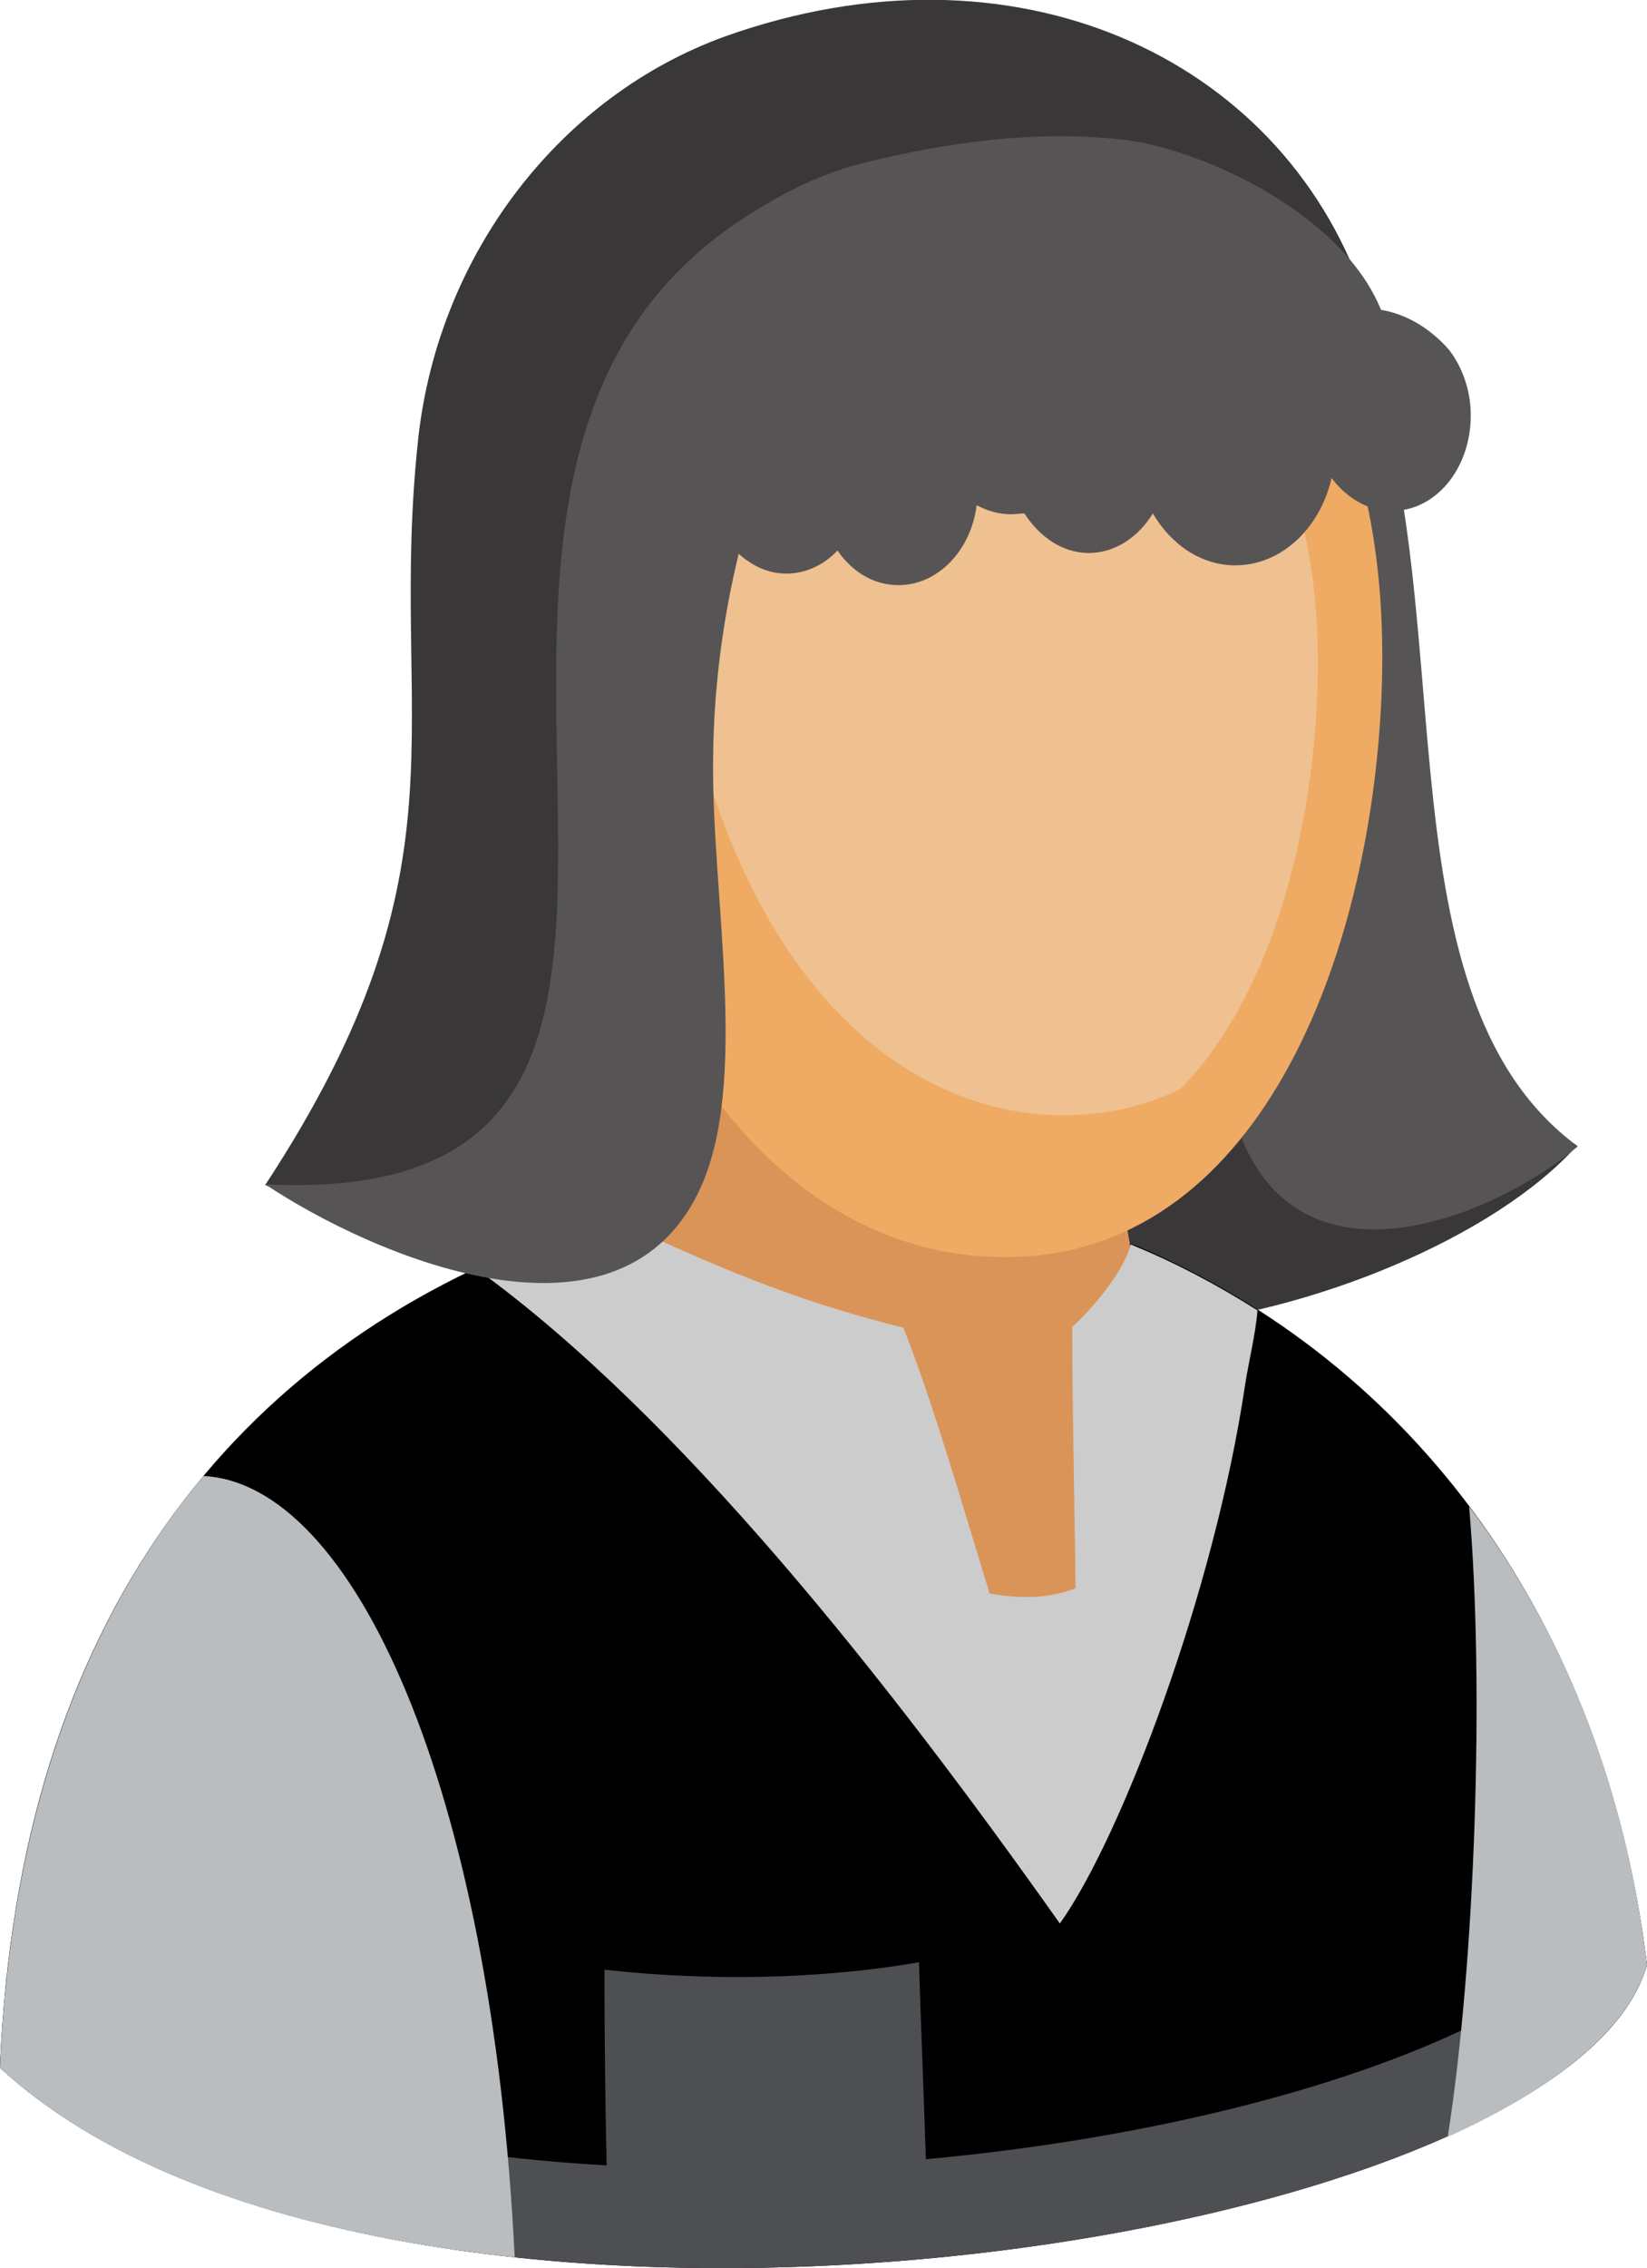 <?xml version="1.0" encoding="utf-8"?>
<!-- Generator: Adobe Illustrator 18.1.1, SVG Export Plug-In . SVG Version: 6.00 Build 0)  -->
<svg version="1.1" id="Слой_1" xmlns="http://www.w3.org/2000/svg" xmlns:xlink="http://www.w3.org/1999/xlink" x="0px" y="0px"
	 viewBox="0 0 20 27.52" enable-background="new 0 0 20 27.52" xml:space="preserve">
<g>
	<path fill-rule="evenodd" clip-rule="evenodd" fill="#393738" d="M5.08,5.31c-0.38,3.47,0.71,5.15-1.86,9.07l2.24,0.84
		c0.09,0.12,0.01,0.05,0.11,0.09l2.54-0.3c-0.03-0.17-0.04-0.07,0.07-0.18l1.76-3.53c0.06-0.27,0.07-0.14-0.03-0.35L8.94,5.08
		c0.21-0.31,0.5-0.59,0.84-0.84c0.36,0.32,0.63,0.71,0.82,1.18c0.38,0.98,0.69,2.31,0.71,3.74c0.03,1.69-0.69,4.62-0.05,5.93
		c0.34,0.71,1.19,1.01,2.22,1.02c0.03,0.07,0.05,0.14,0.08,0.21c0.17-0.07,0.32-0.15,0.48-0.23c1.87-0.15,4.12-1.08,5.11-2.19
		c-0.94-0.55-1.68-1.32-2.31-2.21c0.41-1.79,0.45-3.96,0.03-6.37c-0.05-0.51-0.09-1.13-0.32-1.77C15.53,0.67,12.3-0.8,8.81,0.44
		C6.81,1.16,5.33,3.07,5.08,5.31L5.08,5.31z M13.79,3.18c-0.19,0.28-0.37,0.6-0.53,0.98c-0.02-0.05-0.05-0.09-0.07-0.13
		c-0.17-0.3-0.4-0.57-0.66-0.82C12.96,3.14,13.38,3.13,13.79,3.18L13.79,3.18z"/>
	<path fill-rule="evenodd" clip-rule="evenodd" fill="#CCCCCC" d="M20,23.84c-0.7-5.74-4.88-9.51-10.35-9.54
		C4.2,15.02,0.28,18.38,0,25.09C4.68,29.41,19.02,27.33,20,23.84L20,23.84z"/>
	<path fill-rule="evenodd" clip-rule="evenodd" d="M20,23.84c-0.51-4.18-2.85-7.3-6.19-8.72l-0.09-0.03c0.4,3.2,0.13,5.44-0.71,7.67
		c-2.05-3.17-3.46-4.71-6.22-7.79C2.87,16.38,0.22,19.63,0,25.09C4.68,29.41,19.02,27.33,20,23.84L20,23.84z"/>
	<path fill-rule="evenodd" clip-rule="evenodd" fill="#4E4F52" d="M20,23.84c-0.04-0.3-0.09-0.59-0.14-0.87
		c-1.75,3.26-15.17,5.07-19.78,0.99C0.05,24.33,0.01,24.7,0,25.09C4.68,29.41,19.02,27.33,20,23.84L20,23.84z"/>
	<path fill-rule="evenodd" clip-rule="evenodd" fill="#DA9457" d="M13.72,15.09c-0.32-1.74-0.26-2.76-0.36-4.27
		C13.08,8.31,9.1,7.51,7.42,9.75c-0.28,1.96-0.28,3.32-0.63,5.22c0.81,0.79,1.74,1.84,2.76,3.07c1.8,1.45,3.55,1.84,4.21,0.58
		C13.82,17.53,13.81,16.36,13.72,15.09L13.72,15.09z"/>
	<path fill-rule="evenodd" clip-rule="evenodd" fill="#BABDBF" d="M2.47,17.91C1.02,19.65,0.13,22.02,0,25.09
		c1.41,1.31,3.71,2.03,6.25,2.3C5.97,21.68,4.29,18,2.47,17.91L2.47,17.91z"/>
	<path fill-rule="evenodd" clip-rule="evenodd" fill="#BABDBF" d="M20,23.84c-0.26-2.17-1.02-4.05-2.16-5.56
		c0.19,2.21,0.07,5.56-0.26,7.65C18.88,25.34,19.78,24.62,20,23.84L20,23.84z"/>
	<path fill-rule="evenodd" clip-rule="evenodd" fill="#575455" d="M19.16,13.91c-0.98,0.83-3.33,1.84-4.1-0.14
		c-0.49-1.26-0.04-3.25-0.06-4.87c-0.02-1.37-0.25-2.66-0.55-3.6c-0.41-1.3-1.37-2-2.85-2.19c1.57-1.85,3.97-1.04,4.83,0.84
		C17.86,7.05,16.6,12.03,19.16,13.91L19.16,13.91z"/>
	<path fill-rule="evenodd" clip-rule="evenodd" fill="#EFAA64" d="M7.42,10.73C7.18,9.61,7.1,8.67,7.12,7.85
		C7.2,4.4,8.9,1.97,12.59,2.4c3.29,0.38,4.34,3.05,4.18,6.17c-0.17,3.22-1.59,6.82-4.74,6.68C10.23,15.18,8.38,13.83,7.42,10.73
		L7.42,10.73z"/>
	<path fill-rule="evenodd" clip-rule="evenodd" fill="#EFC090" d="M8.44,5.5c0.66-1.48,1.98-2.34,4.07-2.09
		c2.74,0.32,3.62,2.55,3.48,5.15c-0.09,1.72-0.6,3.57-1.65,4.65c-0.46,0.23-0.98,0.34-1.57,0.32c-1.63-0.07-3.31-1.3-4.18-4.12
		C8.37,8.38,8.3,7.53,8.32,6.79C8.33,6.33,8.37,5.9,8.44,5.5L8.44,5.5z"/>
	<path fill-rule="evenodd" clip-rule="evenodd" fill="#CCCCCC" d="M10.97,16.11c-1.12-0.28-2.02-0.61-3.54-1.33
		c-0.4,0.15-1.23,0.44-1.64,0.62c2.46,1.78,5,5,7.08,7.94c0.75-1.05,1.88-4.04,2.25-6.54c0.04-0.26,0.13-0.63,0.15-0.9
		c-0.49-0.31-1-0.58-1.54-0.8c-0.08,0.32-0.46,0.78-0.71,1c0,1.22,0.05,2.96,0.05,4.37l-0.69,0.03
		C11.82,18.75,11.41,17.22,10.97,16.11L10.97,16.11z"/>
	<path fill-rule="evenodd" clip-rule="evenodd" fill="#575455" d="M3.22,14.37c1.29,0.86,4.26,2.15,5.26,0.1
		c0.64-1.31,0.15-3.62,0.18-5.31c0.01-0.87,0.13-1.7,0.31-2.44c0.17,0.15,0.36,0.24,0.58,0.24c0.24,0,0.46-0.11,0.62-0.28
		c0.18,0.26,0.44,0.42,0.74,0.42c0.48,0,0.88-0.42,0.95-0.97c0.13,0.07,0.27,0.11,0.42,0.11c0.05,0,0.11-0.01,0.16-0.01
		c0.18,0.28,0.46,0.48,0.78,0.48c0.32,0,0.6-0.19,0.78-0.48c0.22,0.38,0.59,0.63,1,0.63c0.56,0,1.03-0.45,1.17-1.06
		c0.18,0.24,0.44,0.4,0.73,0.4c0.54,0,0.96-0.52,0.96-1.16c0-0.3-0.1-0.58-0.26-0.79c-0.11-0.13-0.4-0.42-0.83-0.49
		c-0.48-1.18-2.17-1.94-3.09-2.06c-0.89-0.11-1.92-0.03-3.08,0.25l0,0c-0.56,0.12-1.1,0.38-1.65,0.75
		c-3.05,2.06-1.93,6.16-2.23,8.92C6.54,13.31,5.81,14.5,3.22,14.37L3.22,14.37z"/>
	<path fill-rule="evenodd" clip-rule="evenodd" fill="#4E4F52" d="M7.39,27.2c1.09,0.07,2.78,0.03,3.88-0.07
		c-0.04-1.52-0.08-2.29-0.11-3.32c-1.21,0.21-2.58,0.23-3.82,0.09C7.34,25.11,7.36,26.12,7.39,27.2L7.39,27.2z"/>
</g>
<g>
</g>
<g>
</g>
<g>
</g>
<g>
</g>
<g>
</g>
<g>
</g>
<g>
</g>
<g>
</g>
<g>
</g>
<g>
</g>
<g>
</g>
<g>
</g>
<g>
</g>
<g>
</g>
<g>
</g>
</svg>

